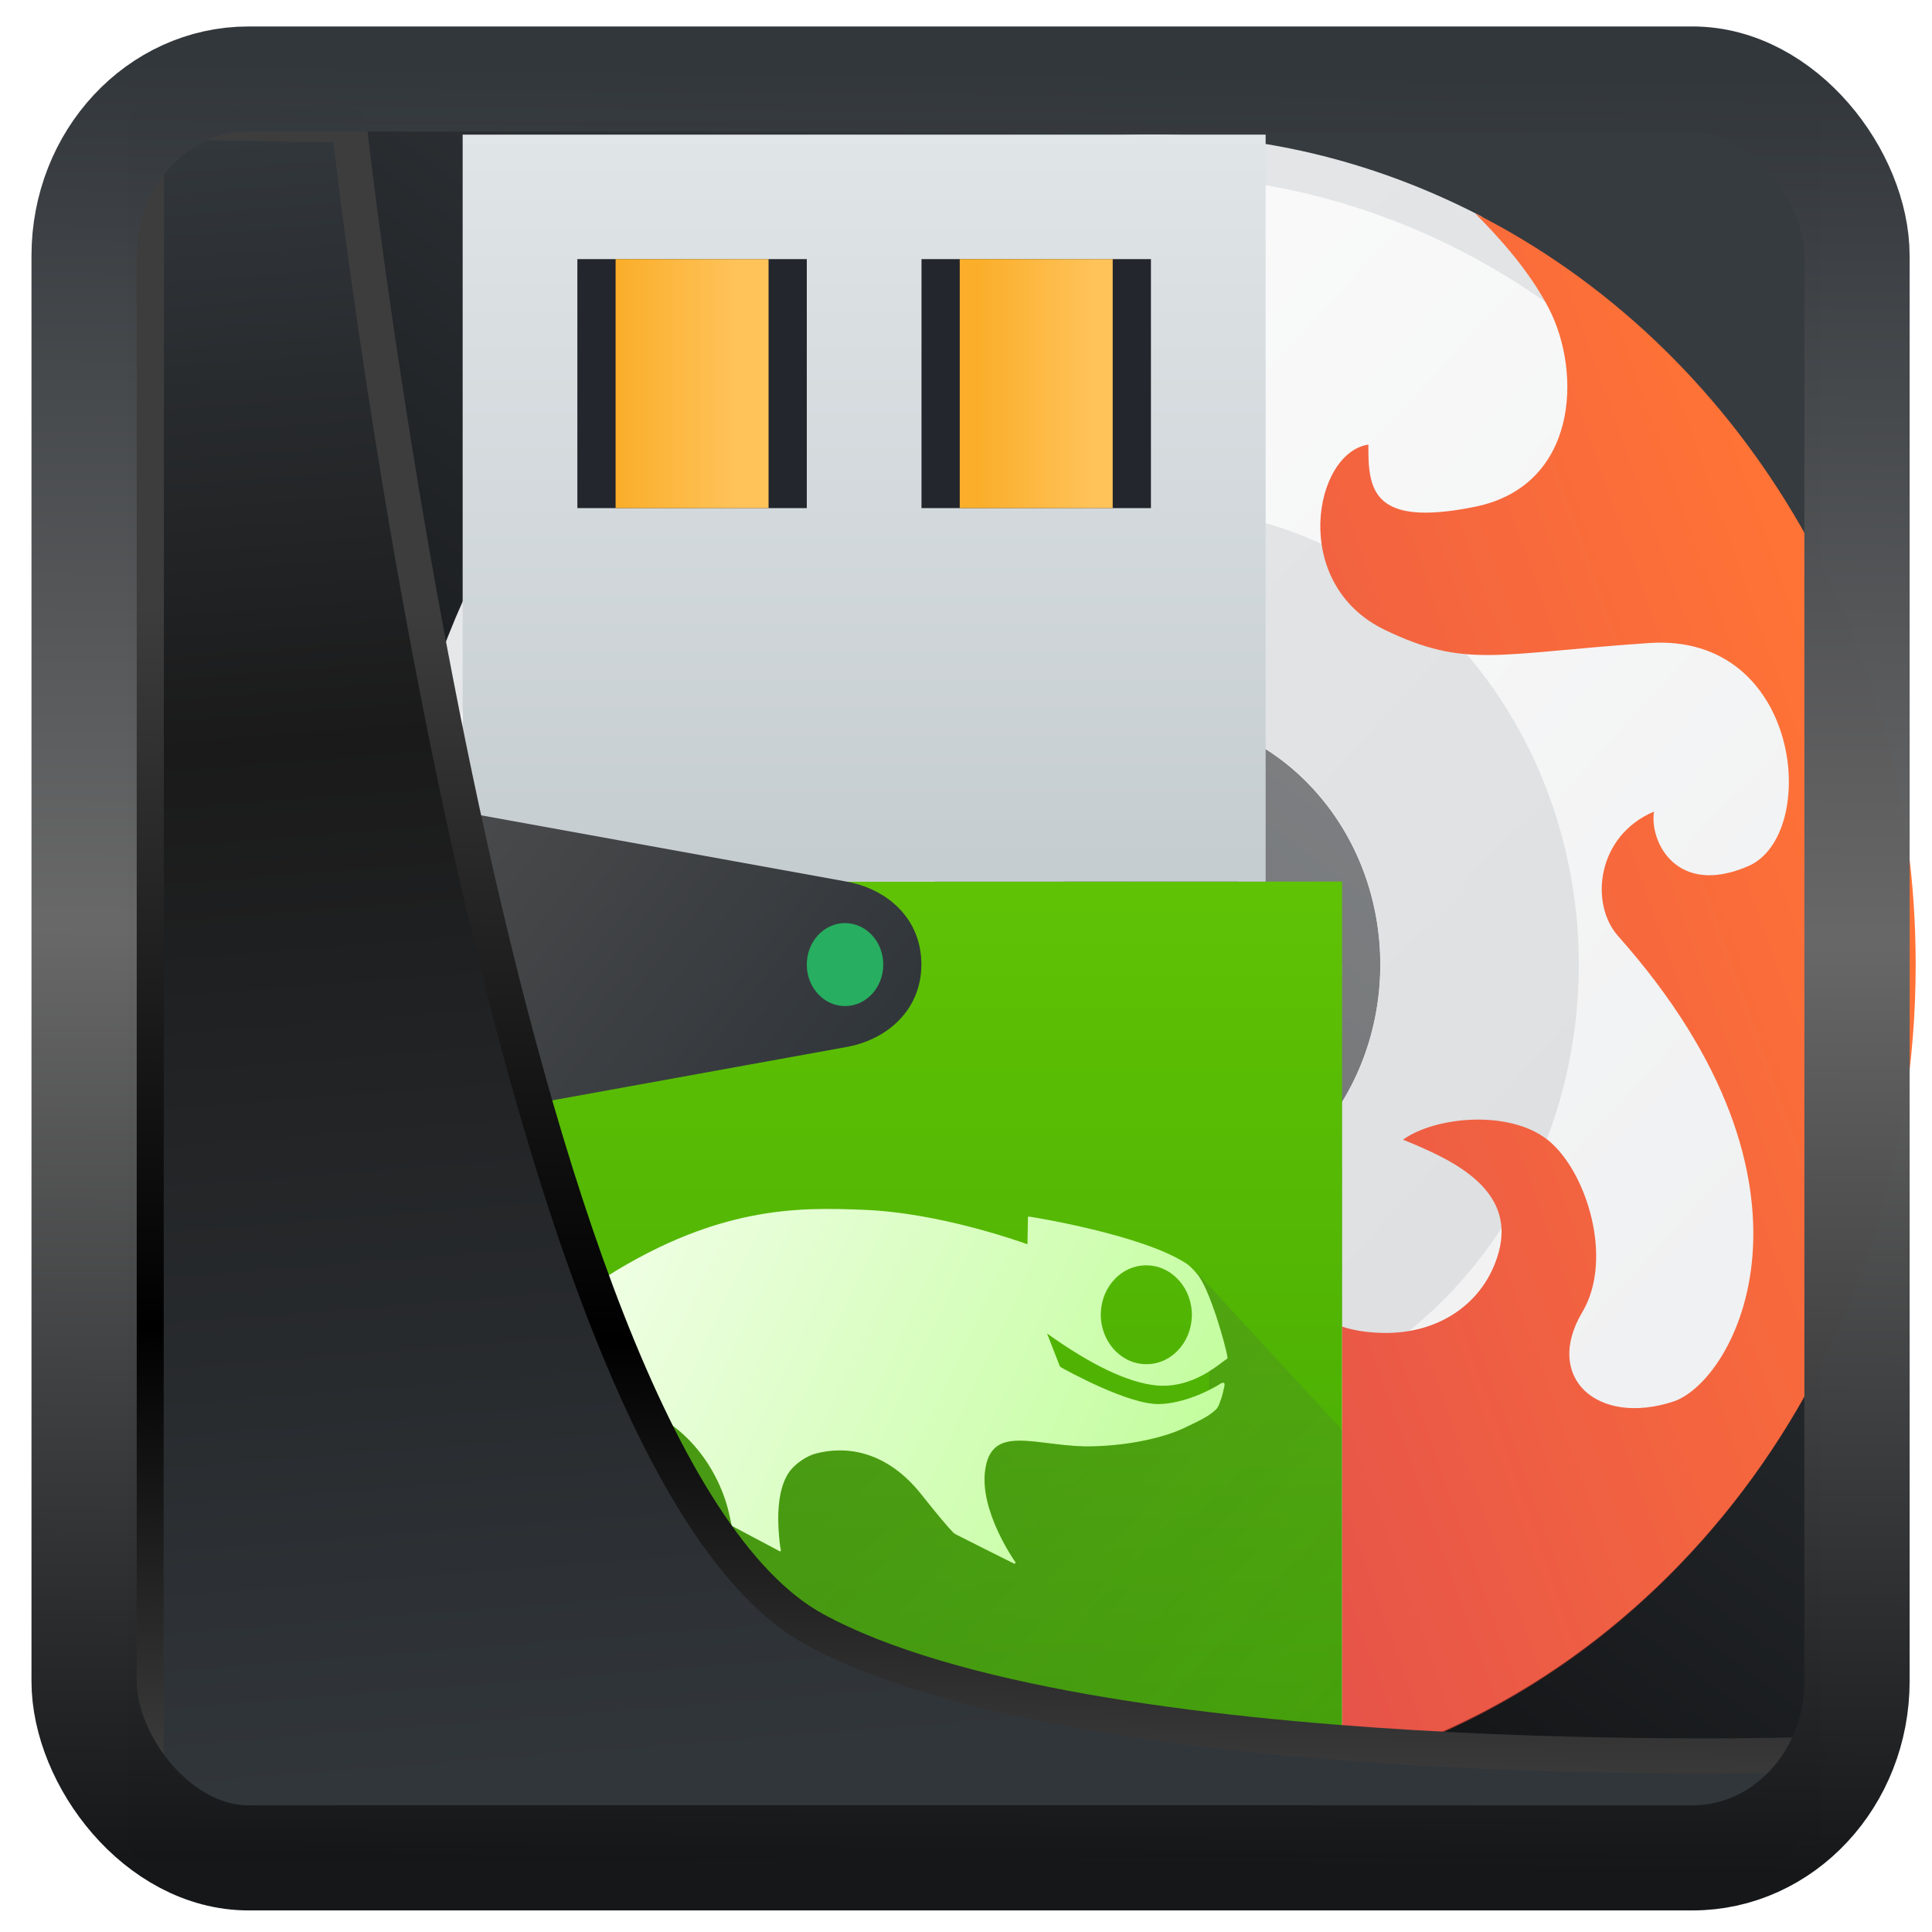 <?xml version="1.0" encoding="UTF-8" standalone="no"?>
<!-- Created with Inkscape (http://www.inkscape.org/) -->

<svg
   width="48"
   height="48"
   version="1.1"
   viewBox="0 0 48 48"
   id="svg22"
   sodipodi:docname="imagewriter.svg"
   inkscape:version="1.1.2 (0a00cf5339, 2022-02-04)"
   xmlns:inkscape="http://www.inkscape.org/namespaces/inkscape"
   xmlns:sodipodi="http://sodipodi.sourceforge.net/DTD/sodipodi-0.dtd"
   xmlns:xlink="http://www.w3.org/1999/xlink"
   xmlns="http://www.w3.org/2000/svg"
   xmlns:svg="http://www.w3.org/2000/svg">
  <sodipodi:namedview
     id="namedview24"
     pagecolor="#ffffff"
     bordercolor="#666666"
     borderopacity="1.0"
     inkscape:showpageshadow="2"
     inkscape:pageopacity="0.0"
     inkscape:pagecheckerboard="0"
     inkscape:deskcolor="#d1d1d1"
     showgrid="false"
     inkscape:zoom="11.15"
     inkscape:cx="-2.690583"
     inkscape:cy="15.29148"
     inkscape:window-width="3440"
     inkscape:window-height="1359"
     inkscape:window-x="0"
     inkscape:window-y="0"
     inkscape:window-maximized="1"
     inkscape:current-layer="svg22"
     inkscape:pageshadow="2" />
  <defs
     id="defs12">
    <linearGradient
       inkscape:collect="always"
       id="linearGradient917">
      <stop
         style="stop-color:#000000;stop-opacity:0.996"
         offset="0"
         id="stop913" />
      <stop
         style="stop-color:#353a3f;stop-opacity:0.996"
         offset="1"
         id="stop915" />
    </linearGradient>
    <linearGradient
       id="linearGradient1005-3-3"
       x1="5.253"
       x2="9.382"
       y1="15.383"
       y2="2.942"
       gradientTransform="matrix(1,0,0,1,1.632,-0.617)"
       gradientUnits="userSpaceOnUse">
      <stop
         stop-color="#fa8200"
         offset="0"
         id="stop2" />
      <stop
         stop-color="#ff9600"
         offset=".37"
         id="stop4" />
      <stop
         stop-color="#ffb400"
         offset="1"
         id="stop6" />
    </linearGradient>
    <filter
       id="filter4014"
       x="-0.062"
       y="-0.058"
       width="1.125"
       height="1.115"
       color-interpolation-filters="sRGB">
      <feGaussianBlur
         stdDeviation="1.094"
         id="feGaussianBlur9" />
    </filter>
    <linearGradient
       inkscape:collect="always"
       xlink:href="#linearGradient3487"
       id="linearGradient3403"
       gradientUnits="userSpaceOnUse"
       x1="6.949"
       y1="4.555"
       x2="11.215"
       y2="59.052" />
    <linearGradient
       id="linearGradient3487">
      <stop
         style="stop-color:#32373c;stop-opacity:1"
         offset="0"
         id="stop3481" />
      <stop
         id="stop3483"
         offset="0.368"
         style="stop-color:#1a1a1a;stop-opacity:1" />
      <stop
         style="stop-color:#31363b;stop-opacity:1"
         offset="1"
         id="stop3485" />
    </linearGradient>
    <linearGradient
       inkscape:collect="always"
       xlink:href="#linearGradient20604"
       id="linearGradient20558"
       gradientUnits="userSpaceOnUse"
       x1="25.802"
       y1="20.374"
       x2="25.111"
       y2="58.913" />
    <linearGradient
       id="linearGradient20604">
      <stop
         id="stop20598"
         offset="0"
         style="stop-color:#3d3d3d;stop-opacity:1" />
      <stop
         style="stop-color:#000000;stop-opacity:1"
         offset="0.618"
         id="stop20600" />
      <stop
         id="stop20602"
         offset="1"
         style="stop-color:#3d3d3d;stop-opacity:1" />
    </linearGradient>
    <filter
       inkscape:collect="always"
       style="color-interpolation-filters:sRGB"
       id="filter20720"
       x="-0.017"
       y="-0.016"
       width="1.034"
       height="1.033">
      <feGaussianBlur
         inkscape:collect="always"
         stdDeviation="0.147"
         id="feGaussianBlur20722" />
    </filter>
    <linearGradient
       gradientTransform="translate(0.361,-0.13)"
       xlink:href="#linearGradient4555"
       id="linearGradient4557"
       x1="43.5"
       y1="64.012"
       x2="44.142"
       y2="0.306"
       gradientUnits="userSpaceOnUse" />
    <linearGradient
       id="linearGradient4555">
      <stop
         style="stop-color:#141618;stop-opacity:1"
         offset="0"
         id="stop4551" />
      <stop
         id="stop4559"
         offset="0.518"
         style="stop-color:#686868;stop-opacity:1" />
      <stop
         style="stop-color:#31363b;stop-opacity:1"
         offset="1"
         id="stop4553" />
    </linearGradient>
    <filter
       style="color-interpolation-filters:sRGB"
       id="filter4601"
       x="-0.03"
       width="1.06"
       y="-0.03"
       height="1.06">
      <feGaussianBlur
         stdDeviation="0.015"
         id="feGaussianBlur4603" />
    </filter>
    <linearGradient
       inkscape:collect="always"
       xlink:href="#linearGradient917"
       id="linearGradient919"
       x1="7.401"
       y1="41.743"
       x2="33.063"
       y2="7.107"
       gradientUnits="userSpaceOnUse" />
    <linearGradient
       y2="537.95"
       x2="422.73"
       y1="509.8"
       x1="394.57"
       gradientUnits="userSpaceOnUse"
       id="linearGradient41299"
       xlink:href="#d" />
    <linearGradient
       id="d"
       y1="509.8"
       x1="394.57"
       y2="537.95"
       x2="422.73"
       gradientUnits="userSpaceOnUse">
      <stop
         stop-color="#e5e7e8"
         id="stop41153" />
      <stop
         offset="1"
         stop-color="#dcdee0"
         id="stop41155" />
    </linearGradient>
    <linearGradient
       id="e"
       x1="389.57"
       x2="427.57"
       gradientUnits="userSpaceOnUse"
       gradientTransform="matrix(0.707,0.707,-0.707,0.707,490.05,-135.49)">
      <stop
         stop-color="#fcfcfc"
         id="stop41158" />
      <stop
         offset="1"
         stop-color="#eff0f1"
         id="stop41160" />
    </linearGradient>
    <linearGradient
       id="b"
       y1="44.09"
       x1="26.362"
       y2="33.75"
       x2="44"
       gradientUnits="userSpaceOnUse">
      <stop
         stop-color="#c0392b"
         id="stop41143" />
      <stop
         offset="1"
         stop-color="#c0392b"
         stop-opacity="0"
         id="stop41145" />
    </linearGradient>
    <linearGradient
       xlink:href="#d"
       id="f"
       y1="133.33"
       x1="771.7"
       y2="160.66"
       gradientUnits="userSpaceOnUse"
       x2="799.04" />
    <linearGradient
       id="h"
       y1="557.8"
       y2="505.8"
       gradientUnits="userSpaceOnUse"
       x2="0"
       gradientTransform="matrix(0.611,0,0,0.769,146.92,114.72)">
      <stop
         stop-color="#42a603"
         id="stop41169" />
      <stop
         offset="1"
         stop-color="#78da06"
         id="stop41171" />
    </linearGradient>
    <linearGradient
       id="g"
       y1="551.8"
       y2="528.8"
       gradientUnits="userSpaceOnUse"
       x2="0"
       gradientTransform="matrix(0.497,0,0,0.769,194.57,97.03)">
      <stop
         stop-color="#c6cdd1"
         id="stop41164" />
      <stop
         offset="1"
         stop-color="#e0e5e7"
         id="stop41166" />
    </linearGradient>
    <linearGradient
       x2="400.57"
       x1="398.57"
       gradientTransform="matrix(1.562,0,0,1.538,-227.95,-292.82)"
       gradientUnits="userSpaceOnUse"
       id="linearGradient41301"
       xlink:href="#i" />
    <linearGradient
       id="i"
       x1="398.57"
       x2="400.57"
       gradientUnits="userSpaceOnUse"
       gradientTransform="matrix(1.562,0,0,1.538,-227.95,-292.82)">
      <stop
         stop-color="#faae2a"
         id="stop41174" />
      <stop
         offset="1"
         stop-color="#ffc35a"
         id="stop41176" />
    </linearGradient>
    <linearGradient
       xlink:href="#i"
       id="j"
       x1="398.57"
       gradientUnits="userSpaceOnUse"
       x2="400.57"
       gradientTransform="matrix(1.562,0,0,1.538,-218.57,-292.82)" />
    <linearGradient
       id="linearGradient953"
       x1="398.57"
       x2="400.57"
       gradientUnits="userSpaceOnUse"
       gradientTransform="matrix(1.562,0,0,1.538,-227.95,-292.82)">
      <stop
         stop-color="#faae2a"
         id="stop949" />
      <stop
         offset="1"
         stop-color="#ffc35a"
         id="stop951" />
    </linearGradient>
    <linearGradient
       id="a"
       y1="525.26"
       x1="395.91"
       y2="513.95"
       x2="425.21"
       gradientUnits="userSpaceOnUse"
       gradientTransform="translate(-384.57,-499.8)">
      <stop
         stop-color="#da4453"
         id="stop41138" />
      <stop
         offset="1"
         stop-color="#ff7336"
         id="stop41140" />
    </linearGradient>
    <linearGradient
       id="c"
       y1="519.85"
       x1="388.57"
       y2="528.52"
       x2="398.82"
       gradientUnits="userSpaceOnUse">
      <stop
         stop-color="#4d4d4d"
         id="stop41148" />
      <stop
         offset="1"
         stop-color="#31363b"
         id="stop41150" />
    </linearGradient>
    <linearGradient
       id="k"
       y1="539.88"
       x1="410.5"
       y2="529.73"
       x2="390.65"
       gradientUnits="userSpaceOnUse">
      <stop
         stop-color="#bcfd93"
         id="stop41180" />
      <stop
         offset="1"
         stop-color="#fafff5"
         id="stop41182" />
    </linearGradient>
    <linearGradient
       id="l"
       y1="34.612"
       x1="14.187"
       y2="54.612"
       x2="34.19"
       gradientUnits="userSpaceOnUse">
      <stop
         stop-color="#383e51"
         id="stop41185" />
      <stop
         offset="1"
         stop-color="#655c6f"
         stop-opacity="0"
         id="stop41187" />
    </linearGradient>
  </defs>
  <rect
     style="display:inline;fill:url(#linearGradient919);fill-opacity:1;fill-rule:evenodd;stroke:none;stroke-width:0.928;stroke-linejoin:round;stroke-miterlimit:7.8"
     id="rect1192"
     width="42.085"
     height="42.712"
     x="3.163"
     y="3.018"
     ry="0"
     inkscape:label="arriere" />
  <g
     transform="matrix(0.95,0,0,1.031,-359.547,-516.073)"
     id="g41236">
    <g
       style="stroke-width:8.587;stroke-opacity:0.55"
       id="g41206">
      <path
         style="fill:url(#linearGradient41299)"
         d="m 408.57,503.8 c -11.03,0 -19.913,8.838 -19.996,19.846 l 1.123,0.023 4.684,12.02 10.166,5.922 11.4,-0.707 7.779,-5.48 3.623,-12.02 -2.121,-8.662 -6.189,-7.631 -1.563,-1.156 -0.266,-0.186 c -2.616,-1.251 -5.537,-1.971 -8.641,-1.971 m 0,5 c 8.31,0 15,6.69 15,15 0,8.31 -6.69,15 -15,15 -8.31,0 -15,-6.69 -15,-15 0,-8.31 6.69,-15 15,-15"
         id="path41192" />
      <path
         style="fill:url(#e)"
         d="m 408.57,504.78 c -4.857,0 -9.714,1.861 -13.436,5.582 -7.443,7.443 -7.443,19.428 0,26.871 7.443,7.443 19.428,7.443 26.871,0 7.443,-7.443 7.443,-19.428 0,-26.871 -3.721,-3.721 -8.579,-5.582 -13.436,-5.582 m 0,13.02 c 1.532,0 3.064,0.588 4.238,1.762 2.348,2.348 2.348,6.128 0,8.477 -2.348,2.348 -6.128,2.348 -8.477,0 -2.348,-2.348 -2.348,-6.128 0,-8.477 1.174,-1.174 2.706,-1.762 4.238,-1.762"
         id="path41194" />
      <path
         style="fill:url(#b)"
         d="m 4.01,23.5 c -0.004,0.167 -0.012,0.332 -0.012,0.5 0,11.08 8.92,20 20,20 11.08,0 20,-8.92 20,-20 0,-0.168 -0.008,-0.333 -0.012,-0.5 C 43.721,34.346 34.906,43 23.998,43 13.086,43 4.274,34.346 4.01,23.5"
         transform="translate(384.57,499.8)"
         id="path41196" />
      <path
         style="opacity:0.4;fill:#f9f9f9"
         d="m 408.57,516.8 c -1.788,0 -3.576,0.685 -4.945,2.055 -2.74,2.74 -2.74,7.151 0,9.891 2.74,2.74 7.151,2.74 9.891,0 2.74,-2.74 2.74,-7.151 0,-9.891 -1.37,-1.37 -3.158,-2.055 -4.945,-2.055 m -0.002,3.955 a 3.003,3.003 0 0 1 3.002,3.004 3.003,3.003 0 0 1 -3.002,3.002 3.003,3.003 0 0 1 -3.004,-3.002 3.003,3.003 0 0 1 3.004,-3.004"
         id="path41198" />
      <path
         style="fill:url(#f)"
         d="m 408.759,512.798 a 11,11 0 0 0 -0.779,0.027 11,11 0 0 0 -1.09,0.133 11,11 0 0 0 -1.074,0.24 11,11 0 0 0 -1.043,0.348 11,11 0 0 0 -1.004,0.447 11,11 0 0 0 -0.953,0.549 11,11 0 0 0 -0.895,0.639 11,11 0 0 0 -0.826,0.727 11,11 0 0 0 -0.748,0.805 11,11 0 0 0 -0.666,0.875 11,11 0 0 0 -0.574,0.938 11,11 0 0 0 -0.479,0.99 11,11 0 0 0 -0.379,1.033 11,11 0 0 0 -0.271,1.064 11,11 0 0 0 -0.164,1.086 11,11 0 0 0 -0.055,1.1 11,11 0 0 0 0.027,0.779 11,11 0 0 0 0.133,1.09 11,11 0 0 0 0.242,1.074 11,11 0 0 0 0.346,1.043 11,11 0 0 0 0.447,1.004 11,11 0 0 0 0.549,0.953 11,11 0 0 0 0.641,0.895 11,11 0 0 0 0.725,0.826 11,11 0 0 0 0.805,0.748 11,11 0 0 0 0.875,0.666 11,11 0 0 0 0.938,0.574 11,11 0 0 0 0.99,0.479 11,11 0 0 0 1.033,0.379 11,11 0 0 0 1.064,0.271 11,11 0 0 0 1.086,0.164 11,11 0 0 0 1.1,0.055 11,11 0 0 0 0.779,-0.027 11,11 0 0 0 1.09,-0.133 11,11 0 0 0 1.074,-0.242 11,11 0 0 0 1.043,-0.346 11,11 0 0 0 1.004,-0.447 11,11 0 0 0 0.953,-0.549 11,11 0 0 0 0.895,-0.641 11,11 0 0 0 0.826,-0.725 11,11 0 0 0 0.748,-0.805 11,11 0 0 0 0.666,-0.875 11,11 0 0 0 0.574,-0.938 11,11 0 0 0 0.479,-0.99 11,11 0 0 0 0.379,-1.033 11,11 0 0 0 0.271,-1.064 11,11 0 0 0 0.164,-1.086 11,11 0 0 0 0.055,-1.1 11,11 0 0 0 -0.027,-0.779 11,11 0 0 0 -0.133,-1.09 11,11 0 0 0 -0.242,-1.074 11,11 0 0 0 -0.346,-1.043 11,11 0 0 0 -0.447,-1.004 11,11 0 0 0 -0.549,-0.953 11,11 0 0 0 -0.639,-0.895 11,11 0 0 0 -0.727,-0.826 11,11 0 0 0 -0.805,-0.748 11,11 0 0 0 -0.875,-0.666 11,11 0 0 0 -0.938,-0.574 11,11 0 0 0 -0.99,-0.479 11,11 0 0 0 -1.033,-0.379 11,11 0 0 0 -1.064,-0.271 11,11 0 0 0 -1.086,-0.164 11,11 0 0 0 -1.1,-0.055 m -0.191,4.998 c 1.533,0 3.068,0.585 4.242,1.76 2.349,2.349 2.349,6.135 0,8.484 -2.349,2.349 -6.133,2.349 -8.482,0 -2.349,-2.349 -2.349,-6.135 0,-8.484 1.175,-1.175 2.707,-1.76 4.24,-1.76"
         id="path41200" />
      <path
         style="opacity:0.1"
         d="m 408.57,520.75 c -1.659,-10e-4 -3,1.345 -3,3 -10e-4,0.173 0.014,0.345 0.043,0.516 0.237,-1.452 1.49,-2.518 2.961,-2.52 1.46,0 2.709,1.05 2.959,2.488 0.027,-0.16 0.042,-0.322 0.043,-0.484 10e-4,-1.659 -1.343,-3 -3,-3"
         id="path41202" />
      <path
         style="fill:#95a5a6"
         d="m 412.57,523.8 c 0,1.022 -0.391,2.043 -1.174,2.826 -0.783,0.783 -1.804,1.174 -2.826,1.174 v 1 c 1.277,0 2.555,-0.488 3.533,-1.467 0.978,-0.978 1.467,-2.256 1.467,-3.533 z"
         id="path41204" />
    </g>
    <rect
       style="fill:url(#h)"
       width="25"
       x="388.57"
       y="521.8"
       rx="0"
       height="22"
       id="rect41208" />
    <rect
       style="fill:#46943b;stroke-width:2.8;stroke-opacity:0.55"
       width="25"
       x="388.57"
       y="542.8"
       rx="0"
       height="1"
       id="rect41210" />
    <rect
       style="fill:url(#g)"
       width="21"
       x="390.57"
       y="503.8"
       rx="0"
       height="18"
       id="rect41212" />
    <g
       style="fill:#23262c"
       id="g41218">
      <rect
         width="6"
         x="393.57"
         y="506.8"
         height="6"
         id="rect41214" />
      <rect
         width="6"
         x="402.57"
         y="506.8"
         height="6"
         id="rect41216" />
    </g>
    <rect
       style="fill:url(#linearGradient41301)"
       width="4"
       x="394.57"
       y="506.8"
       height="6"
       id="rect41220" />
    <rect
       style="fill:url(#j)"
       width="4"
       x="403.57"
       y="506.8"
       height="6"
       id="rect41222" />
    <path
       style="fill:url(#a);fill-rule:evenodd"
       d="m 32.467,5.887 c 0.626,0.575 1.438,1.404 1.939,2.301 0.875,1.563 0.75,4.281 -1.938,4.781 -2.688,0.5 -2.79,-0.415 -2.781,-1.5 -1.429,0.197 -2.068,3.364 0.438,4.469 2.125,0.938 2.906,0.563 6.906,0.313 4,-0.25 4.469,4.625 2.594,5.375 -1.875,0.75 -2.591,-0.587 -2.469,-1.313 -1.503,0.587 -1.686,2.224 -0.938,3 5.847,6.06 3.043,10.739 1.438,11.219 -1.989,0.594 -3.391,-0.584 -2.375,-2.156 0.828,-1.281 0.113,-3.394 -0.893,-4.143 -1.01,-0.748 -2.96,-0.569 -3.795,-0.014 1.204,0.455 2.969,1.156 2.5,2.719 -0.362,1.207 -1.548,1.967 -3.03,1.938 -0.42,-0.008 -0.77,-0.063 -1.063,-0.152 v 10.627 c 8.64,-2.212 15,-10 15,-19.35 0,-8.05 -4.715,-14.934 -11.533,-18.11"
       transform="translate(384.57,499.8)"
       id="path41224" />
    <g
       style="color:#000000;stroke-width:3;stroke-linejoin:round"
       id="g41230">
      <path
         style="fill:url(#c)"
         d="m 388.94,519.85 c -0.241,1.277 -0.373,2.594 -0.373,3.943 0,1.349 0.132,2.666 0.373,3.943 l 11.627,-1.943 c 1.095,-0.168 2,-0.892 2,-2 0,-1.108 -0.905,-1.832 -2,-2 z"
         id="path41226" />
      <circle
         style="fill:#27ae60;stroke-linecap:round"
         cx="400.57"
         cy="523.8"
         r="1"
         id="circle41228" />
    </g>
    <path
       style="fill:url(#k)"
       d="m 410.39,533.89 0.087,-0.016 c 0.024,0.019 0.02,0.057 0.013,0.091 -0.016,0.08 -0.055,0.224 -0.081,0.292 l -0.022,0.056 c -0.031,0.084 -0.062,0.163 -0.12,0.211 -0.162,0.148 -0.422,0.266 -0.829,0.443 -0.629,0.275 -1.648,0.448 -2.594,0.443 -0.339,-0.007 -0.667,-0.045 -0.955,-0.078 -0.882,-0.101 -1.519,-0.173 -1.651,0.629 -0.167,1 0.777,2.225 0.787,2.236 v 0.033 l -0.031,0.007 c 0,0 -1.506,-0.694 -1.543,-0.714 l -0.048,-0.034 -0.038,-0.037 c -0.114,-0.109 -0.342,-0.354 -0.805,-0.891 -0.898,-1.038 -1.949,-1.175 -2.758,-0.977 -0.197,0.047 -0.449,0.191 -0.612,0.354 -0.423,0.417 -0.375,1.257 -0.351,1.562 0.028,0.346 0.046,0.372 0.054,0.4 l -0.005,0.035 -0.03,0.004 -0.017,-0.012 -1.235,-0.604 -0.047,-0.202 c -0.032,-0.133 -0.068,-0.281 -0.138,-0.466 -0.442,-1.164 -1.434,-2.04 -2.528,-2.229 -0.739,-0.127 -2.086,-0.142 -2.799,1.205 -0.298,0.562 -0.28,1.294 0.047,1.911 0.333,0.631 0.929,1.036 1.633,1.114 0.699,0.076 1.224,-0.086 1.519,-0.467 0.297,-0.385 0.353,-0.91 0.142,-1.337 -0.226,-0.459 -0.568,-0.702 -1.043,-0.742 -0.361,-0.033 -0.63,0.118 -0.726,0.272 -0.028,0.048 -0.079,0.137 -0.08,0.263 v 0.005 c 0,0.344 0.315,0.438 0.379,0.443 0.02,0 0.114,-0.003 0.24,-0.034 l 0.103,-0.034 0.031,-0.005 c 0.229,-0.042 0.449,0.093 0.513,0.316 0.011,0.041 0.017,0.082 0.017,0.123 0,0.148 -0.075,0.285 -0.2,0.369 l -0.029,0.018 c -0.066,0.042 -0.126,0.065 -0.19,0.085 -0.179,0.059 -0.338,0.086 -0.498,0.086 -0.545,-0.001 -1.304,-0.47 -1.315,-1.351 -0.005,-0.497 0.244,-0.95 0.683,-1.241 0.506,-0.334 1.38,-0.448 2.19,0.049 0.998,0.611 1.258,1.807 0.998,2.623 -0.378,1.181 -1.443,1.813 -2.848,1.687 -0.995,-0.089 -1.92,-0.614 -2.47,-1.405 -0.244,-0.35 -0.425,-0.741 -0.523,-1.13 -0.225,-0.891 0.003,-1.838 0.172,-2.257 0.538,-1.334 1.568,-2.481 3.059,-3.411 l 0.094,-0.059 c 3.171,-1.949 5.415,-1.87 7.06,-1.813 1.938,0.067 4,0.736 4.289,0.83 10e-4,-0.064 0.012,-0.642 0.012,-0.642 l 0.008,-0.02 0.022,-0.005 c 0.13,0.018 2.914,0.431 4.087,1.115 0.145,0.086 0.217,0.174 0.307,0.267 0.324,0.335 0.753,1.73 0.798,2.02 l -0.017,0.029 c -0.017,0.005 -0.057,0.036 -0.111,0.072 -0.273,0.191 -0.913,0.639 -1.733,0.566 -0.737,-0.065 -1.7,-0.488 -2.861,-1.252 0.051,0.12 0.293,0.693 0.334,0.789 l 0.015,0.019 c 0.168,0.087 1.781,0.909 2.582,0.893 0.646,-0.013 1.335,-0.328 1.611,-0.494 z m -0.75,-1.609 c 0.022,-0.656 -0.493,-1.21 -1.15,-1.233 -0.318,-0.011 -0.621,0.102 -0.853,0.319 -0.233,0.217 -0.366,0.512 -0.378,0.829 -0.021,0.656 0.493,1.209 1.149,1.233 0.32,0.011 0.622,-0.102 0.854,-0.319 0.232,-0.217 0.366,-0.511 0.378,-0.829"
       id="path41232" />
    <path
       style="opacity:0.2;fill:url(#l);fill-rule:evenodd"
       d="m 25.19,31.41 0.008,0.039 c 0.002,0.002 0.004,0.004 0.006,0.006 0.324,0.335 0.754,1.73 0.799,2.02 l -0.018,0.029 c -0.017,0.005 -0.057,0.035 -0.111,0.07 -0.081,0.057 -0.202,0.137 -0.344,0.219 l -0.008,0.439 c 0.099,-0.047 0.239,-0.099 0.301,-0.137 v -0.002 l 0.086,-0.018 c 0.024,0.019 0.021,0.058 0.014,0.092 -0.016,0.08 -0.056,0.225 -0.082,0.293 l -0.021,0.057 c -0.031,0.084 -0.062,0.163 -0.121,0.211 -0.162,0.148 -0.421,0.266 -0.828,0.443 -0.629,0.275 -1.647,0.447 -2.594,0.441 -0.339,-0.007 -0.667,-0.044 -0.955,-0.076 -0.882,-0.101 -1.52,-0.174 -1.652,0.627 -0.167,1 0.778,2.225 0.787,2.236 v 0.033 l -0.031,0.008 c 0,0 -1.506,-0.694 -1.543,-0.715 l -0.047,-0.033 -0.039,-0.037 c -0.114,-0.109 -0.342,-0.354 -0.805,-0.891 -0.898,-1.038 -1.95,-1.176 -2.76,-0.979 -0.197,0.047 -0.448,0.191 -0.611,0.354 -0.423,0.417 -0.374,1.257 -0.35,1.563 0.028,0.346 0.045,0.372 0.053,0.4 L 14.32,38.137 14.289,38.141 14.271,38.129 13.037,37.525 12.99,37.322 C 12.958,37.189 12.921,37.043 12.851,36.857 12.409,35.693 11.417,34.815 10.324,34.627 9.585,34.5 8.238,34.486 7.525,35.832 c -0.298,0.562 -0.28,1.295 0.047,1.912 0.333,0.631 0.928,1.036 1.633,1.113 0.699,0.076 1.225,-0.085 1.52,-0.467 0.297,-0.385 0.352,-0.911 0.141,-1.338 C 10.64,36.593 10.298,36.35 9.823,36.31 9.462,36.278 9.193,36.428 9.096,36.581 9.068,36.629 9.017,36.718 9.016,36.845 v 0.004 c 0,0.344 0.315,0.439 0.379,0.443 0.02,0 0.115,-0.002 0.24,-0.033 l 0.061,-0.02 0.043,-0.016 0.029,-0.004 c 0.229,-0.042 0.45,0.093 0.514,0.316 0.011,0.041 0.018,0.08 0.018,0.121 0,0.148 -0.075,0.285 -0.199,0.369 l -0.029,0.02 c -0.066,0.042 -0.127,0.064 -0.191,0.084 -0.179,0.059 -0.338,0.086 -0.498,0.086 -0.545,-0.001 -1.304,-0.469 -1.314,-1.35 -0.005,-0.497 0.244,-0.951 0.684,-1.242 0.506,-0.334 1.381,-0.448 2.191,0.049 0.998,0.611 1.257,1.807 0.996,2.623 -0.378,1.181 -1.442,1.813 -2.848,1.688 C 8.599,39.939 8.126,39.787 7.705,39.549 l 5.316,4.449 h 15.984 v -8.777 z"
       transform="translate(384.57,499.8)"
       id="path41234" />
  </g>
  <path
     style="display:inline;mix-blend-mode:normal;fill:url(#linearGradient3403);fill-opacity:1;stroke:url(#linearGradient20558);stroke-width:1.162;stroke-linecap:butt;stroke-linejoin:round;stroke-miterlimit:4;stroke-dasharray:none;stroke-opacity:1;filter:url(#filter20720)"
     d="M 4.704,3.981 4.691,60.802 H 58.595 l 1.022,-2.866 c 0,0 -23.875,0.766 -32.844,-4.14 C 16.258,48.042 11.401,4.098 11.401,4.098 Z"
     id="path1686"
     sodipodi:nodetypes="ccccscc"
     transform="matrix(0.752,0,0,0.752,0.1,0.025)"
     inkscape:label="folder" />
  <rect
     style="display:inline;fill:none;fill-opacity:1;stroke:url(#linearGradient4557);stroke-width:3.714;stroke-linejoin:round;stroke-miterlimit:7.8;stroke-dasharray:none;stroke-opacity:0.995;filter:url(#filter4601)"
     id="rect4539"
     width="62.567"
     height="62.867"
     x="1.032"
     y="0.596"
     ry="6.245"
     rx="5.803"
     transform="matrix(0.704,0,0,0.703,1.363,1.544)"
     inkscape:label="contour" />
</svg>
